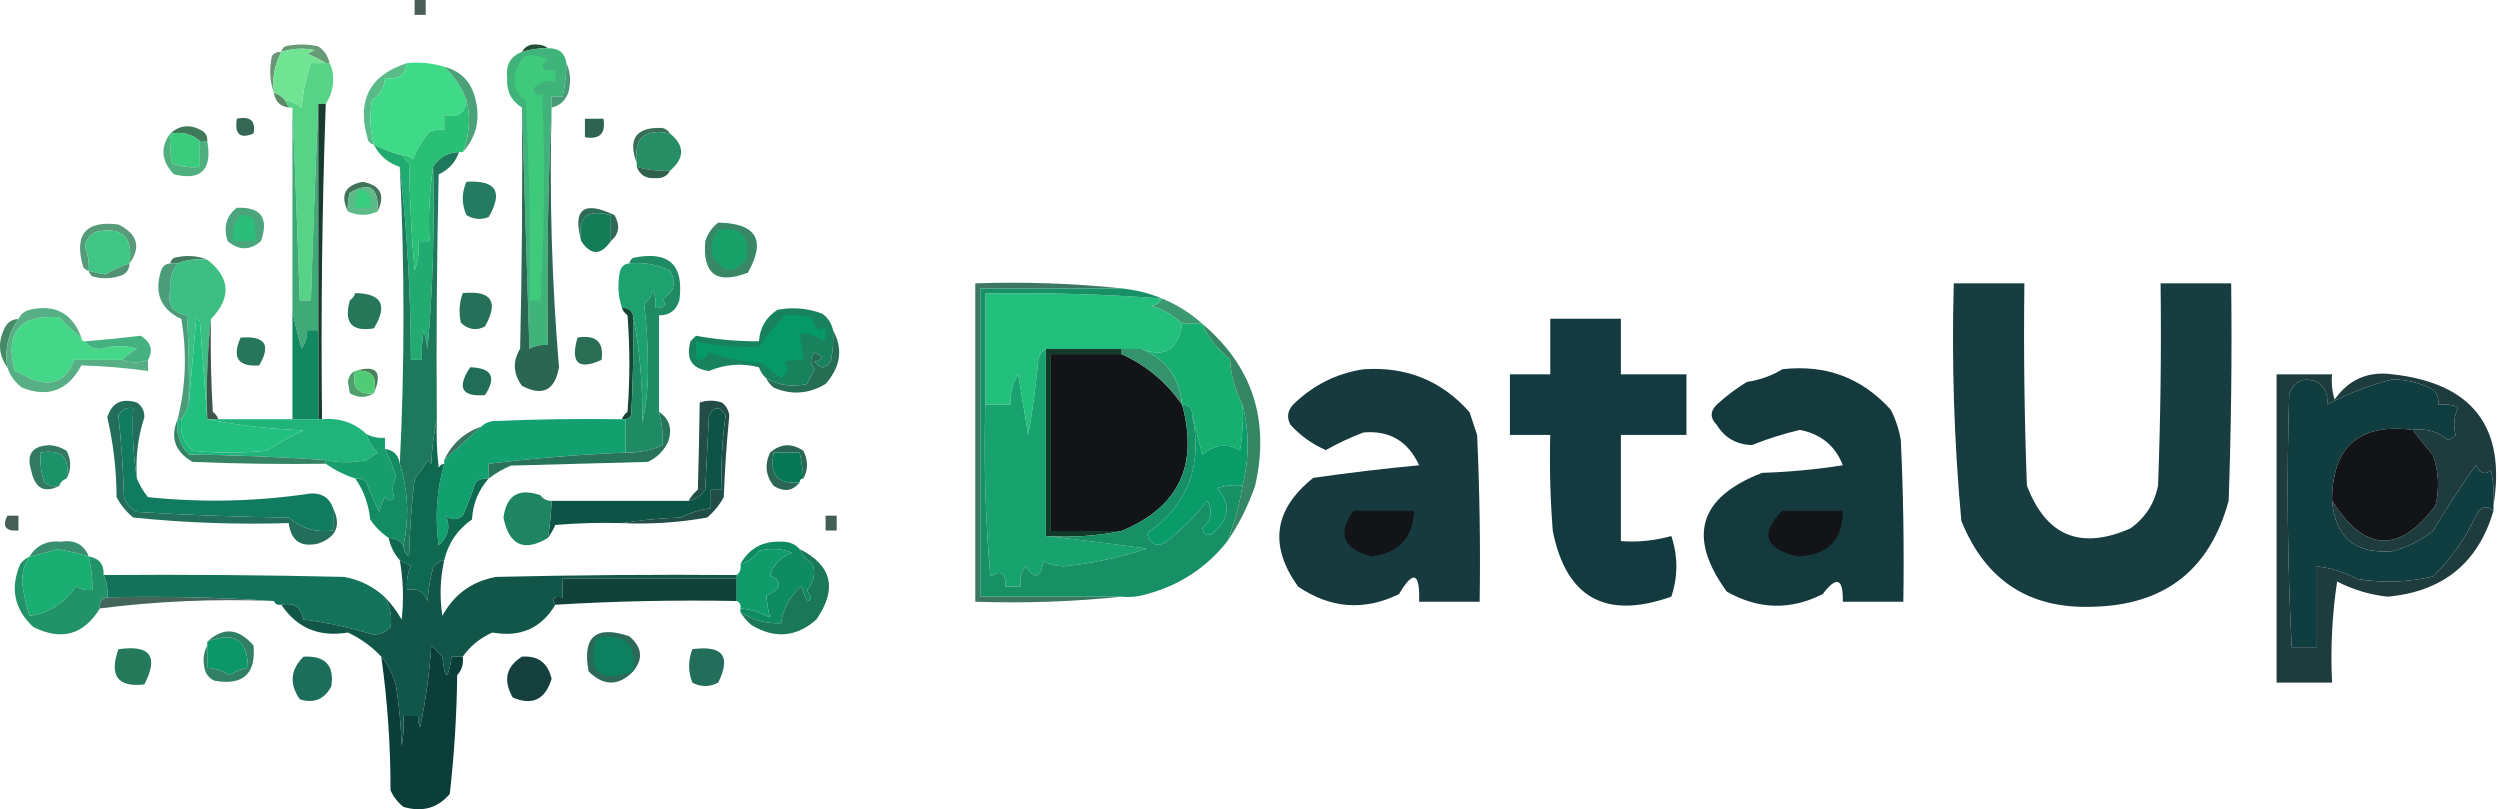 <svg width="173" height="56" viewBox="0 0 173 56" fill="none" xmlns="http://www.w3.org/2000/svg">
<path fill-rule="evenodd" clip-rule="evenodd" d="M28.691 0C28.947 0 29.203 0 29.459 0C29.459 0.342 29.459 0.685 29.459 1.027C29.203 1.027 28.947 1.027 28.691 1.027C28.691 0.685 28.691 0.342 28.691 0Z" fill="#495E57"/>
<path fill-rule="evenodd" clip-rule="evenodd" d="M37.914 3.337C37.299 3.324 36.701 3.41 36.121 3.594C36.329 3.211 36.67 3.04 37.146 3.081C37.46 3.086 37.716 3.171 37.914 3.337Z" fill="#234D36"/>
<path fill-rule="evenodd" clip-rule="evenodd" d="M22.798 4.364C22.712 4.364 22.627 4.364 22.541 4.364C22.152 4.131 21.726 3.917 21.26 3.723C21.431 3.637 21.602 3.551 21.773 3.466C20.99 3.303 20.221 3.346 19.467 3.594C19.495 3.436 19.581 3.307 19.723 3.209C20.492 3.038 21.26 3.038 22.029 3.209C22.45 3.499 22.706 3.884 22.798 4.364Z" fill="#659B76"/>
<path fill-rule="evenodd" clip-rule="evenodd" d="M22.541 4.364C22.627 4.364 22.712 4.364 22.798 4.364C22.966 4.652 23.051 4.995 23.054 5.391C23.069 6.061 22.898 6.66 22.541 7.188C22.371 7.188 22.2 7.188 22.029 7.188C21.828 11.683 21.657 16.218 21.517 20.795C21.261 20.795 21.004 20.795 20.748 20.795C20.595 16.306 20.424 11.856 20.236 7.445C20.15 7.445 20.065 7.445 19.979 7.445C19.894 7.274 19.808 7.103 19.723 6.932C20.151 6.996 20.535 7.167 20.876 7.445C20.956 6.378 21.17 5.351 21.517 4.364C21.858 4.364 22.2 4.364 22.541 4.364Z" fill="#56D386"/>
<path fill-rule="evenodd" clip-rule="evenodd" d="M19.467 3.594C19 4.453 18.829 5.395 18.955 6.418C18.662 5.612 18.619 4.756 18.826 3.851C18.998 3.658 19.212 3.572 19.467 3.594Z" fill="#6A9677"/>
<path fill-rule="evenodd" clip-rule="evenodd" d="M28.178 4.364C28.042 5.206 27.53 5.549 26.641 5.391C26.623 6.055 26.325 6.568 25.744 6.932C25.566 7.972 25.609 8.999 25.872 10.012C25.714 9.984 25.586 9.898 25.488 9.756C24.638 7.008 25.535 5.211 28.178 4.364Z" fill="#59BB87"/>
<path fill-rule="evenodd" clip-rule="evenodd" d="M37.914 3.337C38.657 3.314 39.085 3.656 39.196 4.364C39.194 5.146 39.108 5.916 38.939 6.675C38.683 6.675 38.427 6.675 38.171 6.675C38.171 6.932 38.171 7.188 38.171 7.445C37.915 12.877 37.83 18.354 37.914 23.876C37.463 23.839 37.036 23.925 36.633 24.132C36.462 18.528 36.292 12.966 36.121 7.445C35.377 6.982 35.036 6.297 35.096 5.391C34.989 4.49 35.33 3.891 36.121 3.594C36.701 3.41 37.299 3.324 37.914 3.337Z" fill="#3FB379"/>
<path fill-rule="evenodd" clip-rule="evenodd" d="M28.178 4.364C29.086 4.284 29.94 4.37 30.741 4.621C31.436 5.278 31.948 6.048 32.278 6.932C32.211 7.848 31.699 8.19 30.741 7.959C30.741 8.301 30.741 8.643 30.741 8.985C30.389 8.945 30.047 8.988 29.716 9.114C29.236 9.703 28.852 10.344 28.563 11.039C28.391 10.846 28.177 10.761 27.922 10.783C27.21 10.604 26.526 10.347 25.872 10.012C25.609 8.999 25.566 7.972 25.744 6.932C26.325 6.568 26.623 6.055 26.641 5.391C27.53 5.549 28.042 5.206 28.178 4.364Z" fill="#3FDA87"/>
<path fill-rule="evenodd" clip-rule="evenodd" d="M39.196 4.364C39.486 4.998 39.529 5.682 39.324 6.418C39.121 6.969 38.736 7.311 38.171 7.445C38.171 7.188 38.171 6.932 38.171 6.675C38.427 6.675 38.683 6.675 38.939 6.675C39.108 5.916 39.194 5.146 39.196 4.364Z" fill="#469A75"/>
<path fill-rule="evenodd" clip-rule="evenodd" d="M22.541 4.364C22.2 4.364 21.858 4.364 21.517 4.364C21.17 5.351 20.956 6.378 20.876 7.445C20.535 7.167 20.151 6.996 19.723 6.932C19.521 6.7 19.265 6.529 18.954 6.418C18.829 5.395 19 4.453 19.467 3.594C20.221 3.346 20.99 3.303 21.773 3.466C21.602 3.551 21.431 3.637 21.261 3.723C21.726 3.917 22.152 4.131 22.541 4.364Z" fill="#71E493"/>
<path fill-rule="evenodd" clip-rule="evenodd" d="M18.955 6.418C19.265 6.529 19.521 6.7 19.723 6.932C19.808 7.103 19.894 7.274 19.979 7.445C19.382 7.36 19.04 7.017 18.955 6.418Z" fill="#5A8A67"/>
<path fill-rule="evenodd" clip-rule="evenodd" d="M30.74 4.621C31.924 4.927 32.65 5.697 32.918 6.932C33.24 8.318 32.941 9.516 32.022 10.526C32.495 9.315 32.581 8.116 32.278 6.932C31.948 6.048 31.436 5.278 30.74 4.621Z" fill="#4BA279"/>
<path fill-rule="evenodd" clip-rule="evenodd" d="M14.343 9.756C14.172 9.756 14.001 9.756 13.83 9.756C13.283 9.276 12.6 9.105 11.78 9.242C12.478 8.616 13.247 8.573 14.086 9.114C14.279 9.286 14.365 9.5 14.343 9.756Z" fill="#3E7A5A"/>
<path fill-rule="evenodd" clip-rule="evenodd" d="M16.392 8.215C17.325 8.019 17.709 8.362 17.545 9.242C16.605 9.63 16.221 9.287 16.392 8.215Z" fill="#346855"/>
<path fill-rule="evenodd" clip-rule="evenodd" d="M40.477 8.215C40.904 8.215 41.331 8.215 41.758 8.215C41.929 9.242 41.502 9.67 40.477 9.499C40.477 9.071 40.477 8.643 40.477 8.215Z" fill="#306452"/>
<path fill-rule="evenodd" clip-rule="evenodd" d="M46.37 9.242C44.62 8.857 43.851 9.542 44.064 11.296C43.426 9.581 44.024 8.768 45.857 8.857C46.092 8.928 46.263 9.057 46.37 9.242Z" fill="#396E58"/>
<path fill-rule="evenodd" clip-rule="evenodd" d="M11.78 9.242C12.6 9.105 13.283 9.276 13.83 9.756C13.83 10.355 13.83 10.954 13.83 11.553C13.159 11.622 12.519 11.536 11.909 11.296C11.781 10.617 11.739 9.932 11.78 9.242Z" fill="#3BCB7C"/>
<path fill-rule="evenodd" clip-rule="evenodd" d="M11.78 9.242C11.739 9.932 11.781 10.617 11.909 11.296C12.519 11.536 13.159 11.622 13.83 11.553C13.83 10.954 13.83 10.355 13.83 9.756C14.001 9.756 14.172 9.756 14.343 9.756C14.697 11.749 13.928 12.52 12.037 12.066C11.161 11.139 11.076 10.197 11.78 9.242Z" fill="#50AF7E"/>
<path fill-rule="evenodd" clip-rule="evenodd" d="M46.37 9.242C47.39 10.079 47.39 10.935 46.37 11.809C45.583 11.843 44.814 11.758 44.064 11.553C44.064 11.467 44.064 11.382 44.064 11.296C43.851 9.542 44.62 8.857 46.37 9.242Z" fill="#268D64"/>
<path fill-rule="evenodd" clip-rule="evenodd" d="M44.064 11.553C44.814 11.758 45.583 11.843 46.37 11.809C46.161 12.193 45.82 12.364 45.345 12.323C44.719 12.378 44.292 12.121 44.064 11.553Z" fill="#2E604B"/>
<path fill-rule="evenodd" clip-rule="evenodd" d="M26.128 14.633C26.221 12.964 25.581 12.536 24.207 13.35C24.08 13.769 24.038 14.197 24.079 14.633C23.527 13.503 23.869 12.819 25.104 12.58C26.339 12.819 26.68 13.503 26.128 14.633Z" fill="#437459"/>
<path fill-rule="evenodd" clip-rule="evenodd" d="M26.129 14.633C25.436 14.945 24.752 14.945 24.079 14.633C24.038 14.197 24.08 13.769 24.207 13.35C25.581 12.536 26.221 12.964 26.129 14.633Z" fill="#5DBB89"/>
<path fill-rule="evenodd" clip-rule="evenodd" d="M24.848 13.093C25.51 13.234 25.766 13.662 25.616 14.377C25.275 14.377 24.933 14.377 24.591 14.377C24.557 13.917 24.642 13.489 24.848 13.093Z" fill="#37CE80"/>
<path fill-rule="evenodd" clip-rule="evenodd" d="M32.278 6.932C32.581 8.116 32.495 9.315 32.022 10.526C31.936 10.526 31.851 10.526 31.765 10.526C30.977 10.548 30.379 10.89 29.972 11.553C29.718 13.216 29.633 14.928 29.716 16.687C29.459 16.687 29.203 16.687 28.947 16.687C29.027 17.393 28.942 18.077 28.691 18.741C28.477 16.264 28.349 13.782 28.306 11.296C28.123 11.156 27.995 10.985 27.922 10.783C28.177 10.761 28.391 10.846 28.563 11.039C28.852 10.344 29.236 9.703 29.716 9.114C30.047 8.988 30.389 8.945 30.74 8.985C30.74 8.643 30.74 8.301 30.74 7.959C31.699 8.19 32.211 7.848 32.278 6.932Z" fill="#29BF75"/>
<path fill-rule="evenodd" clip-rule="evenodd" d="M32.278 12.58C34.324 12.451 34.836 13.264 33.815 15.019C33.282 15.226 32.77 15.183 32.278 14.89C31.938 14.112 31.938 13.342 32.278 12.58Z" fill="#257B61"/>
<path fill-rule="evenodd" clip-rule="evenodd" d="M42.27 16.687C42.27 16.088 42.27 15.489 42.27 14.89C40.623 14.444 39.94 15.043 40.22 16.687C39.616 14.46 40.385 13.861 42.526 14.89C42.931 15.596 42.845 16.195 42.27 16.687Z" fill="#2F6A56"/>
<path fill-rule="evenodd" clip-rule="evenodd" d="M8.962 18.228C9.219 16.388 8.45 15.661 6.656 16.046C6.215 16.244 5.958 16.587 5.888 17.072C6.089 17.611 6.174 18.168 6.144 18.741C5.986 18.713 5.858 18.627 5.759 18.484C5.103 16.234 5.915 15.25 8.193 15.532C9.522 16.198 9.778 17.096 8.962 18.228Z" fill="#579B7A"/>
<path fill-rule="evenodd" clip-rule="evenodd" d="M42.27 16.687C41.569 17.686 40.886 17.686 40.22 16.687C39.94 15.043 40.623 14.444 42.27 14.89C42.27 15.489 42.27 16.088 42.27 16.687Z" fill="#147C56"/>
<path fill-rule="evenodd" clip-rule="evenodd" d="M16.392 14.377C18.066 14.311 18.621 15.081 18.058 16.687C17.308 17.344 16.54 17.344 15.752 16.687C15.439 15.716 15.653 14.946 16.392 14.377Z" fill="#4AA57D"/>
<path fill-rule="evenodd" clip-rule="evenodd" d="M16.649 14.89C16.987 14.847 17.286 14.932 17.545 15.147C17.672 15.653 17.715 16.167 17.673 16.687C17.161 16.687 16.649 16.687 16.136 16.687C16.05 15.997 16.221 15.398 16.649 14.89Z" fill="#2ABE7A"/>
<path fill-rule="evenodd" clip-rule="evenodd" d="M49.7 15.404C52.349 15.453 53.033 16.608 51.75 18.869C49.593 19.702 48.611 18.974 48.804 16.687C48.982 16.152 49.281 15.724 49.7 15.404Z" fill="#388767"/>
<path fill-rule="evenodd" clip-rule="evenodd" d="M49.7 15.917C51.327 15.667 51.968 16.352 51.622 17.971C50.78 18.983 50.012 18.898 49.316 17.714C49.16 17.056 49.288 16.456 49.7 15.917Z" fill="#17A168"/>
<path fill-rule="evenodd" clip-rule="evenodd" d="M14.343 17.971C13.604 17.892 12.92 17.978 12.293 18.228C12.122 18.228 11.951 18.228 11.78 18.228C11.809 18.069 11.894 17.941 12.037 17.843C12.856 17.636 13.624 17.679 14.343 17.971Z" fill="#437B60"/>
<path fill-rule="evenodd" clip-rule="evenodd" d="M36.377 3.851C36.916 3.774 37.429 3.86 37.914 4.108C37.293 4.676 37.464 4.933 38.427 4.878C38.427 5.135 38.427 5.391 38.427 5.648C37.792 5.533 37.28 5.704 36.89 6.161C37.027 6.616 37.24 6.702 37.53 6.418C37.723 11.215 37.68 16.007 37.402 20.795C37.146 20.795 36.89 20.795 36.633 20.795C36.719 16.171 36.633 11.55 36.377 6.932C35.85 6.642 35.594 6.171 35.609 5.52C35.625 4.822 35.881 4.266 36.377 3.851Z" fill="#3EC97B"/>
<path fill-rule="evenodd" clip-rule="evenodd" d="M8.962 18.228C8.383 18.421 7.828 18.677 7.297 18.998C6.904 18.928 6.52 18.842 6.144 18.741C6.175 18.168 6.089 17.611 5.888 17.072C5.959 16.587 6.215 16.244 6.656 16.046C8.45 15.661 9.219 16.388 8.962 18.228Z" fill="#3FC684"/>
<path fill-rule="evenodd" clip-rule="evenodd" d="M25.872 10.012C26.526 10.347 27.21 10.604 27.922 10.783C27.995 10.985 28.123 11.156 28.306 11.296C28.349 13.782 28.477 16.264 28.691 18.741C28.942 18.077 29.027 17.392 28.947 16.687C29.203 16.687 29.459 16.687 29.716 16.687C29.633 14.928 29.718 13.216 29.972 11.553C30.08 15.758 29.952 19.952 29.587 24.132C29.502 23.704 29.417 23.277 29.331 22.849C29.204 23.528 29.161 24.213 29.203 24.903C28.947 24.903 28.691 24.903 28.434 24.903C28.425 20.359 28.169 15.909 27.666 11.553C26.85 11.279 26.252 10.766 25.872 10.012Z" fill="#22AB70"/>
<path fill-rule="evenodd" clip-rule="evenodd" d="M8.962 18.228C8.943 18.718 8.687 19.018 8.193 19.126C7.596 19.297 6.998 19.297 6.4 19.126C6.258 19.028 6.172 18.9 6.144 18.741C6.52 18.842 6.904 18.928 7.297 18.998C7.828 18.677 8.383 18.421 8.962 18.228Z" fill="#529274"/>
<path fill-rule="evenodd" clip-rule="evenodd" d="M14.343 17.971C15.944 19.218 16.029 20.587 14.599 22.079C14.345 24.343 14.259 26.653 14.343 29.01C14.169 26.768 13.998 24.5 13.83 22.207C13.745 22.164 13.659 22.122 13.574 22.079C13.403 24.087 13.232 26.055 13.062 27.983C13.104 25.928 13.062 23.874 12.934 21.822C11.935 21.647 11.551 21.048 11.78 20.025C11.734 19.341 11.905 18.742 12.293 18.228C12.92 17.978 13.604 17.892 14.343 17.971Z" fill="#3DBE83"/>
<path fill-rule="evenodd" clip-rule="evenodd" d="M43.551 18.228C44.549 18.128 45.488 18.299 46.37 18.741C46.827 19.583 46.656 20.225 45.857 20.667C46.141 21.132 45.971 21.346 45.345 21.308C45.386 20.872 45.343 20.444 45.217 20.025C45.104 20.429 44.891 20.772 44.576 21.052C44.741 22.408 44.827 23.778 44.832 25.159C44.87 26.572 44.741 27.941 44.448 29.267C44.485 26.686 44.272 24.205 43.807 21.822C43.686 21.461 43.43 21.29 43.039 21.308C42.762 20.476 42.719 19.62 42.911 18.741C43.018 18.419 43.231 18.247 43.551 18.228Z" fill="#1DA16E"/>
<path fill-rule="evenodd" clip-rule="evenodd" d="M22.029 7.188C22.029 12.408 22.029 17.629 22.029 22.849C21.773 22.849 21.517 22.849 21.261 22.849C21.263 23.313 21.135 23.741 20.876 24.132C20.621 23.257 20.407 22.402 20.236 21.565C20.236 16.859 20.236 12.152 20.236 7.445C20.424 11.856 20.595 16.306 20.748 20.795C21.004 20.795 21.261 20.795 21.517 20.795C21.657 16.218 21.828 11.683 22.029 7.188Z" fill="#3FAA77"/>
<path fill-rule="evenodd" clip-rule="evenodd" d="M24.591 20.282C26.421 20.312 26.848 21.125 25.872 22.721C24.334 22.975 23.779 22.334 24.207 20.795C24.391 20.655 24.519 20.484 24.591 20.282Z" fill="#267759"/>
<path fill-rule="evenodd" clip-rule="evenodd" d="M32.022 20.282C34.017 20.09 34.53 20.861 33.559 22.592C32.959 22.903 32.404 22.817 31.893 22.335C31.739 21.637 31.782 20.952 32.022 20.282Z" fill="#266F58"/>
<path fill-rule="evenodd" clip-rule="evenodd" d="M1.276 22.079C0.568 23.047 0.312 24.16 0.507 25.416C-0.123 24.541 -0.166 23.6 0.379 22.592C0.588 22.252 0.887 22.081 1.276 22.079Z" fill="#468A65"/>
<path fill-rule="evenodd" clip-rule="evenodd" d="M5.631 23.362C5.631 23.534 5.717 23.619 5.888 23.619C6.142 24.011 6.526 24.182 7.041 24.132C7.864 23.886 8.675 23.886 9.475 24.132C9.088 24.361 8.747 24.617 8.45 24.903C7.34 24.903 6.229 24.903 5.119 24.903C4.592 26.39 3.568 26.818 2.044 26.186C1.728 25.966 1.386 25.795 1.019 25.673C0.318 22.996 1.343 21.755 4.094 21.95C4.574 22.485 5.087 22.955 5.631 23.362Z" fill="#44D788"/>
<path fill-rule="evenodd" clip-rule="evenodd" d="M10.243 24.903C9.601 25.138 9.004 25.138 8.45 24.903C8.747 24.617 9.088 24.361 9.475 24.133C8.675 23.886 7.863 23.886 7.041 24.133C6.526 24.182 6.142 24.011 5.888 23.619C7.184 23.514 8.465 23.386 9.731 23.234C10.449 23.678 10.62 24.235 10.243 24.903Z" fill="#46B180"/>
<path fill-rule="evenodd" clip-rule="evenodd" d="M39.964 23.362C41.246 23.149 41.801 23.663 41.63 24.903C40.011 25.636 39.456 25.122 39.964 23.362Z" fill="#296D54"/>
<path fill-rule="evenodd" clip-rule="evenodd" d="M57.643 22.849C57.685 23.539 57.642 24.223 57.515 24.903C57.202 25.541 56.817 25.584 56.362 25.031C57.01 24.859 57.01 24.645 56.362 24.389C56.042 24.776 56.042 25.161 56.362 25.544C56.191 25.887 56.02 26.229 55.85 26.571C54.842 26.798 53.903 26.67 53.031 26.186C52.803 25.991 52.632 25.734 52.519 25.416C51.346 25.111 50.193 25.197 49.06 25.673C47.87 25.519 47.443 24.834 47.779 23.619C47.907 23.491 48.035 23.362 48.163 23.234C49.568 23.494 51.019 23.622 52.519 23.619C52.584 22.675 53.011 21.948 53.8 21.437C54.849 21.24 55.874 21.325 56.874 21.694C57.295 21.983 57.551 22.369 57.643 22.849Z" fill="#18825D"/>
<path fill-rule="evenodd" clip-rule="evenodd" d="M54.312 21.822C54.916 21.78 55.514 21.823 56.106 21.95C56.252 22.26 56.423 22.559 56.618 22.849C56.768 22.795 56.897 22.709 57.003 22.592C57.173 22.934 57.173 23.277 57.003 23.619C56.517 23.23 55.961 23.059 55.337 23.105C55.464 23.698 55.549 24.297 55.593 24.903C55.158 24.862 54.731 24.904 54.312 25.031C54.595 25.462 54.51 25.847 54.056 26.186C53.629 25.844 53.202 25.502 52.775 25.159C51.491 25.036 50.252 24.78 49.06 24.389C48.878 24.767 48.579 24.939 48.163 24.903C48.163 24.475 48.163 24.047 48.163 23.619C49.599 23.942 51.051 24.071 52.519 24.004C53.082 23.228 53.68 22.501 54.312 21.822Z" fill="#069867"/>
<path fill-rule="evenodd" clip-rule="evenodd" d="M16.649 23.362C18.351 23.228 18.778 23.87 17.93 25.288C16.465 25.391 16.038 24.749 16.649 23.362Z" fill="#27765C"/>
<path fill-rule="evenodd" clip-rule="evenodd" d="M14.599 22.079C14.556 24.22 14.599 26.359 14.727 28.497C14.911 28.637 15.039 28.808 15.111 29.01C14.855 29.01 14.599 29.01 14.343 29.01C14.259 26.653 14.344 24.343 14.599 22.079Z" fill="#3E534B"/>
<path fill-rule="evenodd" clip-rule="evenodd" d="M24.591 25.673C26.065 25.222 26.492 25.735 25.872 27.213C26.148 26.074 25.721 25.56 24.591 25.673Z" fill="#4A805B"/>
<path fill-rule="evenodd" clip-rule="evenodd" d="M57.643 22.849C58.353 24.132 58.182 25.372 57.131 26.571C55.967 27.264 54.771 27.35 53.544 26.828C53.318 26.646 53.147 26.432 53.031 26.186C53.903 26.67 54.842 26.798 55.85 26.571C56.02 26.229 56.191 25.887 56.362 25.544C56.042 25.161 56.042 24.776 56.362 24.389C57.01 24.645 57.01 24.859 56.362 25.031C56.817 25.584 57.202 25.541 57.515 24.903C57.642 24.223 57.685 23.539 57.643 22.849Z" fill="#256E54"/>
<path fill-rule="evenodd" clip-rule="evenodd" d="M32.534 25.416C34.036 25.458 34.377 26.099 33.559 27.341C31.945 27.469 31.603 26.827 32.534 25.416Z" fill="#216D58"/>
<path fill-rule="evenodd" clip-rule="evenodd" d="M43.039 21.308C43.43 21.29 43.686 21.461 43.807 21.822C43.85 24.134 43.807 26.445 43.679 28.753C43.581 28.896 43.453 28.982 43.295 29.01C43.21 29.01 43.124 29.01 43.039 29.01C43.111 28.808 43.239 28.637 43.423 28.497C43.594 26.272 43.594 24.047 43.423 21.822C43.239 21.682 43.111 21.511 43.039 21.308Z" fill="#174434"/>
<path fill-rule="evenodd" clip-rule="evenodd" d="M36.121 7.445C36.292 12.966 36.462 18.528 36.633 24.132C37.036 23.925 37.463 23.839 37.914 23.876C37.83 18.354 37.915 12.877 38.171 7.445C38.011 13.461 38.181 19.452 38.683 25.416C38.399 27.022 37.545 27.449 36.121 26.7C35.508 25.867 35.465 25.011 35.993 24.132C36.121 18.571 36.164 13.008 36.121 7.445Z" fill="#2A6652"/>
<path fill-rule="evenodd" clip-rule="evenodd" d="M11.78 18.228C11.951 18.228 12.122 18.228 12.293 18.228C11.905 18.742 11.734 19.341 11.78 20.025C11.551 21.048 11.935 21.647 12.934 21.822C13.062 23.874 13.104 25.928 13.062 27.983C12.936 28.367 12.766 28.71 12.549 29.01C12.464 29.01 12.378 29.01 12.293 29.01C12.859 26.736 12.945 24.425 12.549 22.079C11.125 21.401 10.655 20.289 11.14 18.741C11.247 18.419 11.46 18.247 11.78 18.228Z" fill="#4B9D7A"/>
<path fill-rule="evenodd" clip-rule="evenodd" d="M22.029 7.188C22.2 7.188 22.371 7.188 22.542 7.188C22.288 14.443 22.202 21.717 22.285 29.01C22.2 29.01 22.114 29.01 22.029 29.01C22.029 26.956 22.029 24.903 22.029 22.849C22.029 17.629 22.029 12.408 22.029 7.188Z" fill="#183C2E"/>
<path fill-rule="evenodd" clip-rule="evenodd" d="M24.591 25.673C24.316 26.812 24.743 27.326 25.872 27.213C25.345 27.55 24.79 27.55 24.207 27.213C24.164 26.956 24.122 26.7 24.079 26.443C24.115 26.05 24.286 25.794 24.591 25.673Z" fill="#519F6C"/>
<path fill-rule="evenodd" clip-rule="evenodd" d="M24.591 25.673C25.721 25.56 26.148 26.074 25.872 27.213C24.743 27.326 24.316 26.812 24.591 25.673Z" fill="#51CC76"/>
<path fill-rule="evenodd" clip-rule="evenodd" d="M5.631 23.362C5.087 22.955 4.574 22.485 4.094 21.95C1.343 21.755 0.318 22.996 1.019 25.673C1.386 25.795 1.728 25.966 2.044 26.186C3.568 26.818 4.592 26.39 5.119 24.903C6.229 24.903 7.34 24.903 8.45 24.903C9.004 25.138 9.601 25.138 10.243 24.903C10.243 25.159 10.243 25.416 10.243 25.673C8.707 25.457 7.17 25.328 5.631 25.288C4.706 27.023 3.34 27.536 1.532 26.828C1.029 26.456 0.687 25.985 0.507 25.416C0.312 24.16 0.568 23.047 1.276 22.079C1.419 21.747 1.675 21.534 2.044 21.437C3.811 21.028 5.007 21.67 5.631 23.362Z" fill="#56AF85"/>
<path fill-rule="evenodd" clip-rule="evenodd" d="M20.236 21.565C20.407 22.402 20.621 23.257 20.876 24.132C21.135 23.741 21.263 23.313 21.261 22.849C21.517 22.849 21.773 22.849 22.029 22.849C22.029 24.903 22.029 26.956 22.029 29.01C21.431 29.01 20.833 29.01 20.236 29.01C20.236 26.529 20.236 24.047 20.236 21.565Z" fill="#11885F"/>
<path fill-rule="evenodd" clip-rule="evenodd" d="M45.601 28.497C45.806 29.249 45.891 30.019 45.857 30.807C45.048 31.161 44.194 31.332 43.295 31.321C43.295 30.551 43.295 29.78 43.295 29.01C43.453 28.982 43.581 28.896 43.679 28.753C43.807 26.445 43.85 24.134 43.807 21.822C44.272 24.205 44.485 26.686 44.448 29.267C44.741 27.941 44.87 26.572 44.832 25.159C44.826 23.778 44.741 22.408 44.576 21.052C44.891 20.772 45.104 20.429 45.217 20.025C45.343 20.444 45.386 20.872 45.345 21.308C45.97 21.346 46.141 21.132 45.857 20.667C46.656 20.225 46.827 19.583 46.37 18.741C45.488 18.299 44.549 18.128 43.551 18.228C43.58 18.069 43.665 17.941 43.807 17.843C46.283 17.329 47.351 18.313 47.01 20.795C46.786 21.492 46.316 21.834 45.601 21.822C45.601 24.047 45.601 26.272 45.601 28.497Z" fill="#1E8B64"/>
<path fill-rule="evenodd" clip-rule="evenodd" d="M43.039 29.01C43.124 29.01 43.21 29.01 43.295 29.01C43.295 29.78 43.295 30.551 43.295 31.321C40.151 31.447 36.991 31.704 33.815 32.091C33.815 32.433 33.815 32.776 33.815 33.118C33.476 33.074 33.177 33.16 32.918 33.375C32.658 34.16 32.359 34.93 32.022 35.685C31.636 36.005 31.251 36.005 30.869 35.685C31.183 36.478 31.012 37.163 30.356 37.739C30.087 35.797 30.215 33.914 30.741 32.091C30.741 32.005 30.741 31.92 30.741 31.834C31.583 31.077 32.437 30.307 33.303 29.524C33.498 29.326 33.754 29.198 34.071 29.139C37.059 29.01 40.048 28.967 43.039 29.01Z" fill="#12A06E"/>
<path fill-rule="evenodd" clip-rule="evenodd" d="M14.343 29.01C16.468 29.434 18.688 29.69 21.004 29.78C20.118 30.2 19.264 30.67 18.442 31.192C16.734 31.364 15.026 31.364 13.318 31.192C12.695 30.601 12.439 29.873 12.549 29.01C12.766 28.71 12.936 28.367 13.062 27.983C13.232 26.055 13.403 24.087 13.574 22.079C13.659 22.122 13.745 22.164 13.83 22.207C13.998 24.5 14.169 26.768 14.343 29.01Z" fill="#22C07F"/>
<path fill-rule="evenodd" clip-rule="evenodd" d="M12.293 29.01C12.378 29.01 12.464 29.01 12.549 29.01C12.439 29.873 12.695 30.601 13.318 31.192C15.026 31.364 16.734 31.364 18.442 31.192C19.264 30.67 20.118 30.2 21.004 29.78C18.688 29.69 16.468 29.434 14.343 29.01C14.599 29.01 14.855 29.01 15.111 29.01C16.82 29.01 18.527 29.01 20.236 29.01C20.833 29.01 21.431 29.01 22.029 29.01C22.114 29.01 22.2 29.01 22.285 29.01C23.491 28.9 24.516 29.242 25.36 30.037C25.5 30.523 25.757 30.951 26.129 31.321C25.872 31.492 25.616 31.663 25.36 31.834C24.432 32.038 23.493 32.038 22.542 31.834C19.426 31.621 16.266 31.493 13.062 31.449C12.414 30.771 12.157 29.958 12.293 29.01Z" fill="#20B47B"/>
<path fill-rule="evenodd" clip-rule="evenodd" d="M33.303 29.524C32.437 30.307 31.583 31.077 30.74 31.834C31.274 30.7 32.128 29.93 33.303 29.524Z" fill="#39755F"/>
<path fill-rule="evenodd" clip-rule="evenodd" d="M4.606 33.118C4.862 31.663 4.264 31.064 2.813 31.321C2.755 32.027 2.84 32.711 3.069 33.375C3.374 33.613 3.715 33.699 4.094 33.631C3.067 34.144 2.427 33.801 2.172 32.605C1.796 31.441 2.223 30.841 3.453 30.807C3.87 30.84 4.255 30.968 4.606 31.192C4.943 31.861 4.943 32.503 4.606 33.118Z" fill="#337A62"/>
<path fill-rule="evenodd" clip-rule="evenodd" d="M43.039 36.199C44.358 35.986 45.725 35.858 47.138 35.813C47.784 35.469 48.468 35.255 49.188 35.172C49.188 34.744 49.188 34.316 49.188 33.888C49.444 33.888 49.7 33.888 49.957 33.888C49.881 32.161 49.966 30.45 50.213 28.753C49.824 28.095 49.439 28.095 49.06 28.753C48.974 30.465 48.889 32.176 48.804 33.888C48.514 34.309 48.13 34.566 47.651 34.658C47.81 34.369 48.023 34.112 48.291 33.888C48.351 31.854 48.393 29.842 48.419 27.855C48.932 27.684 49.444 27.684 49.957 27.855C50.245 28.07 50.416 28.37 50.469 28.753C50.283 30.631 50.155 32.514 50.085 34.401C49.792 34.943 49.408 35.414 48.932 35.813C46.986 36.162 45.021 36.29 43.039 36.199Z" fill="#234E47"/>
<path fill-rule="evenodd" clip-rule="evenodd" d="M55.593 33.118C55.549 32.512 55.464 31.913 55.337 31.321C54.739 31.321 54.141 31.321 53.544 31.321C53.228 32.857 53.827 33.542 55.337 33.375C54.871 33.98 54.273 34.066 53.544 33.631C52.985 32.922 52.899 32.152 53.287 31.321C54.014 30.689 54.782 30.646 55.593 31.192C55.93 31.861 55.93 32.503 55.593 33.118Z" fill="#2B6553"/>
<path fill-rule="evenodd" clip-rule="evenodd" d="M12.293 29.01C12.157 29.958 12.414 30.771 13.062 31.449C16.266 31.493 19.426 31.621 22.541 31.834C22.541 31.92 22.541 32.005 22.541 32.091C19.466 32.134 16.391 32.091 13.318 31.963C12.104 31.257 11.763 30.273 12.293 29.01Z" fill="#358364"/>
<path fill-rule="evenodd" clip-rule="evenodd" d="M25.36 30.037C25.755 30.243 26.182 30.328 26.641 30.294C26.641 30.551 26.641 30.807 26.641 31.064C26.945 31.675 27.202 32.316 27.41 32.99C27.151 33.476 27.109 33.947 27.282 34.402C27.092 34.694 26.878 34.694 26.641 34.402C26.441 34.717 26.313 35.059 26.257 35.428C25.906 34.774 25.607 34.089 25.36 33.375C25.149 33.147 24.892 33.062 24.591 33.118C23.839 32.868 23.156 32.526 22.542 32.091C22.542 32.005 22.542 31.92 22.542 31.834C23.493 32.038 24.432 32.038 25.36 31.834C25.616 31.663 25.872 31.492 26.129 31.321C25.757 30.951 25.5 30.523 25.36 30.037Z" fill="#189E6D"/>
<path fill-rule="evenodd" clip-rule="evenodd" d="M45.601 28.497C46.327 28.986 46.54 29.671 46.242 30.551C45.943 31.192 45.473 31.663 44.832 31.963C41.672 32.048 38.512 32.134 35.352 32.219C34.791 32.457 34.278 32.757 33.815 33.118C33.815 32.776 33.815 32.433 33.815 32.091C36.991 31.704 40.151 31.447 43.295 31.321C44.194 31.332 45.048 31.161 45.857 30.807C45.891 30.019 45.806 29.249 45.601 28.497Z" fill="#27735B"/>
<path fill-rule="evenodd" clip-rule="evenodd" d="M4.606 33.118C4.35 33.203 4.179 33.375 4.094 33.631C3.715 33.699 3.374 33.613 3.069 33.375C2.84 32.711 2.755 32.027 2.813 31.321C4.264 31.064 4.862 31.663 4.606 33.118Z" fill="#1B9268"/>
<path fill-rule="evenodd" clip-rule="evenodd" d="M55.593 33.118C55.422 33.118 55.337 33.203 55.337 33.375C53.826 33.542 53.228 32.857 53.544 31.321C54.141 31.321 54.739 31.321 55.337 31.321C55.463 31.913 55.549 32.512 55.593 33.118Z" fill="#087756"/>
<path fill-rule="evenodd" clip-rule="evenodd" d="M31.765 10.526C31.525 11.229 31.055 11.743 30.356 12.066C30.228 17.713 30.185 23.361 30.228 29.01C30.017 29.989 29.889 31.016 29.844 32.091C29.758 32.005 29.673 31.92 29.587 31.834C29.338 32.298 29.039 32.726 28.691 33.118C28.478 34.909 28.35 36.706 28.306 38.509C28.04 38.318 27.912 38.062 27.922 37.739C28.092 36.931 28.178 36.075 28.178 35.172C28.141 34.099 27.97 33.072 27.666 32.091C28.006 25.27 28.006 18.424 27.666 11.553C28.169 15.909 28.425 20.359 28.434 24.903C28.691 24.903 28.947 24.903 29.203 24.903C29.161 24.213 29.204 23.528 29.331 22.849C29.417 23.277 29.502 23.704 29.587 24.132C29.952 19.952 30.08 15.758 29.972 11.553C30.379 10.89 30.977 10.548 31.765 10.526Z" fill="#1E795C"/>
<path fill-rule="evenodd" clip-rule="evenodd" d="M9.475 33.118C9.663 33.581 9.92 34.009 10.243 34.402C14.017 34.794 17.774 34.709 21.517 34.145C22.295 34.121 22.808 34.463 23.054 35.172C23.054 35.685 23.054 36.199 23.054 36.712C21.87 36.864 20.845 36.564 19.979 35.814C16.475 35.771 12.973 35.642 9.475 35.428C9.04 35.207 8.741 34.864 8.578 34.402C8.527 32.506 8.398 30.624 8.194 28.753C8.404 28.34 8.745 28.169 9.218 28.24C9.136 29.915 9.221 31.54 9.475 33.118Z" fill="#107B5F"/>
<path fill-rule="evenodd" clip-rule="evenodd" d="M26.641 31.064C27.239 31.15 27.581 31.492 27.666 32.091C27.97 33.072 28.141 34.099 28.178 35.172C28.178 36.075 28.093 36.931 27.922 37.739C27.674 37.404 27.332 37.233 26.897 37.225C26.39 36.889 25.963 36.461 25.616 35.942C25.508 34.888 25.166 33.947 24.591 33.118C24.892 33.062 25.148 33.147 25.36 33.375C25.607 34.089 25.906 34.774 26.257 35.428C26.313 35.059 26.441 34.717 26.641 34.401C26.878 34.694 27.092 34.694 27.282 34.401C27.109 33.947 27.151 33.476 27.41 32.989C27.202 32.316 26.945 31.675 26.641 31.064Z" fill="#148C63"/>
<path fill-rule="evenodd" clip-rule="evenodd" d="M9.475 33.118C9.221 31.54 9.136 29.914 9.218 28.24C8.745 28.169 8.404 28.34 8.193 28.753C8.398 30.623 8.527 32.506 8.578 34.401C8.741 34.864 9.04 35.207 9.475 35.428C12.973 35.642 16.475 35.771 19.979 35.813C20.845 36.564 21.87 36.864 23.054 36.712C23.054 36.199 23.054 35.685 23.054 35.172C23.622 36.356 23.28 37.169 22.029 37.611C20.822 37.898 20.139 37.428 19.979 36.199C16.377 36.309 12.79 36.18 9.218 35.813C8.737 35.417 8.353 34.947 8.065 34.401C8.06 32.531 7.847 30.691 7.425 28.882C7.73 27.873 8.414 27.53 9.475 27.855C9.832 28.1 10.003 28.443 9.987 28.882C9.541 30.257 9.37 31.669 9.475 33.118Z" fill="#236E5B"/>
<path fill-rule="evenodd" clip-rule="evenodd" d="M43.039 36.199C41.499 36.156 39.962 36.199 38.427 36.327C38.277 36.661 38.106 36.961 37.914 37.226C38.056 36.377 38.141 35.521 38.171 34.658C41.331 34.658 44.491 34.658 47.651 34.658C48.13 34.566 48.514 34.309 48.804 33.888C48.889 32.176 48.974 30.465 49.06 28.753C49.439 28.095 49.824 28.095 50.213 28.753C49.966 30.45 49.881 32.161 49.957 33.888C49.7 33.888 49.444 33.888 49.188 33.888C49.188 34.316 49.188 34.744 49.188 35.172C48.468 35.255 47.784 35.469 47.138 35.814C45.725 35.858 44.359 35.986 43.039 36.199Z" fill="#0D5446"/>
<path fill-rule="evenodd" clip-rule="evenodd" d="M0.507 35.685C0.763 35.685 1.019 35.685 1.276 35.685C1.276 36.027 1.276 36.37 1.276 36.712C0.391 36.772 0.134 36.43 0.507 35.685Z" fill="#465F56"/>
<path fill-rule="evenodd" clip-rule="evenodd" d="M57.131 35.685C57.387 35.685 57.643 35.685 57.899 35.685C57.899 36.027 57.899 36.37 57.899 36.712C57.643 36.712 57.387 36.712 57.131 36.712C57.131 36.37 57.131 36.027 57.131 35.685Z" fill="#435E55"/>
<path fill-rule="evenodd" clip-rule="evenodd" d="M38.171 34.658C38.141 35.521 38.056 36.377 37.914 37.226C36.257 38.214 35.232 37.743 34.84 35.814C35.049 34.263 35.903 33.749 37.402 34.273C37.593 34.54 37.849 34.668 38.171 34.658Z" fill="#1E8461"/>
<path fill-rule="evenodd" clip-rule="evenodd" d="M6.144 38.509C5.43 38.302 4.704 38.131 3.966 37.996C3.328 38.21 2.687 38.381 2.044 38.509C2.524 37.734 3.251 37.392 4.222 37.482C5.172 37.336 5.812 37.678 6.144 38.509Z" fill="#398E6F"/>
<path fill-rule="evenodd" clip-rule="evenodd" d="M30.228 29.01C30.186 30.126 30.228 31.238 30.356 32.348C30.454 32.205 30.582 32.12 30.741 32.091C30.215 33.915 30.087 35.797 30.356 37.739C31.012 37.163 31.183 36.478 30.869 35.685C31.251 36.005 31.636 36.005 32.022 35.685C32.359 34.93 32.658 34.16 32.918 33.375C33.177 33.16 33.476 33.074 33.815 33.118C33.108 33.913 32.724 34.854 32.662 35.942C31.658 36.646 31.017 37.588 30.741 38.766C30.424 38.823 30.168 38.994 29.972 39.279C29.762 40.036 29.633 40.806 29.587 41.59C29.35 40.939 28.88 40.682 28.178 40.82C28.113 40.231 28.198 39.675 28.434 39.151C28.171 39.019 27.915 38.891 27.666 38.766C27.275 38.325 27.019 37.812 26.897 37.226C27.333 37.233 27.674 37.404 27.922 37.739C27.912 38.062 28.04 38.318 28.306 38.509C28.35 36.706 28.478 34.909 28.691 33.118C29.04 32.726 29.338 32.298 29.587 31.834C29.673 31.92 29.758 32.005 29.844 32.091C29.889 31.016 30.017 29.989 30.228 29.01Z" fill="#0F6951"/>
<path fill-rule="evenodd" clip-rule="evenodd" d="M55.337 37.996C55.518 38.415 55.817 38.758 56.234 39.023C56.45 39.698 56.322 40.297 55.85 40.82C55.935 40.991 56.02 41.162 56.106 41.333C56.017 41.64 55.889 41.64 55.721 41.333C55.636 41.077 55.551 40.82 55.465 40.563C54.657 41.241 54.188 42.097 54.056 43.13C53.025 43.165 52.085 42.908 51.238 42.36C51.238 42.275 51.238 42.189 51.238 42.103C52.007 42.171 52.69 42.385 53.287 42.745C53.154 42.225 53.069 41.712 53.031 41.205C54.094 40.743 54.179 40.272 53.287 39.793C53.545 39.021 54.058 38.507 54.825 38.252C54.07 37.956 53.301 37.913 52.519 38.124C52.188 38.587 51.761 38.886 51.238 39.023C51.847 37.946 52.786 37.432 54.056 37.482C54.583 37.466 55.01 37.637 55.337 37.996Z" fill="#0F8B61"/>
<path fill-rule="evenodd" clip-rule="evenodd" d="M6.144 38.509C6.313 39.268 6.398 40.038 6.4 40.82C5.979 40.875 5.594 40.789 5.247 40.563C4.474 41.74 3.407 42.425 2.044 42.617C1.8 41.868 1.629 41.097 1.532 40.306C1.517 39.636 1.688 39.037 2.044 38.509C2.687 38.381 3.328 38.21 3.966 37.996C4.704 38.131 5.43 38.302 6.144 38.509Z" fill="#1AAE73"/>
<path fill-rule="evenodd" clip-rule="evenodd" d="M50.981 40.05C50.981 40.563 50.981 41.077 50.981 41.59C46.784 41.512 42.6 41.597 38.427 41.847C38.13 41.41 38.301 41.239 38.939 41.333C38.939 40.905 38.939 40.477 38.939 40.05C42.953 40.05 46.967 40.05 50.981 40.05Z" fill="#11423A"/>
<path fill-rule="evenodd" clip-rule="evenodd" d="M7.425 41.333C11.313 41.249 15.156 41.334 18.955 41.59C14.879 41.429 10.865 41.6 6.912 42.103C6.857 41.672 7.028 41.416 7.425 41.333Z" fill="#44655B"/>
<path fill-rule="evenodd" clip-rule="evenodd" d="M7.169 39.793C12.72 39.75 18.272 39.793 23.823 39.921C24.918 40.128 25.858 40.599 26.641 41.333C27.007 41.978 27.135 42.663 27.025 43.387C26.692 43.767 26.265 43.938 25.744 43.901C24.2 43.417 22.62 43.075 21.004 42.874C20.833 42.018 20.321 41.675 19.467 41.847C19.213 41.891 19.042 41.805 18.954 41.59C15.156 41.334 11.313 41.249 7.425 41.333C7.47 40.789 7.384 40.275 7.169 39.793Z" fill="#12725A"/>
<path fill-rule="evenodd" clip-rule="evenodd" d="M55.337 37.996C57.577 39.126 57.962 40.752 56.49 42.874C55.112 44.092 53.618 44.22 52.006 43.259C51.696 42.992 51.44 42.692 51.238 42.36C52.085 42.908 53.025 43.165 54.056 43.13C54.188 42.097 54.657 41.241 55.465 40.563C55.551 40.82 55.636 41.077 55.721 41.333C55.889 41.64 56.017 41.64 56.106 41.333C56.02 41.162 55.935 40.991 55.85 40.82C56.322 40.297 56.45 39.698 56.234 39.023C55.817 38.758 55.518 38.415 55.337 37.996Z" fill="#1A7859"/>
<path fill-rule="evenodd" clip-rule="evenodd" d="M51.238 42.103C51.282 41.849 51.196 41.678 50.981 41.59C50.981 41.077 50.981 40.563 50.981 40.05C50.981 39.964 50.981 39.878 50.981 39.793C51.213 39.611 51.298 39.354 51.238 39.023C51.761 38.886 52.188 38.587 52.519 38.124C53.301 37.913 54.07 37.956 54.825 38.252C54.058 38.507 53.545 39.021 53.287 39.793C54.179 40.272 54.094 40.743 53.031 41.205C53.069 41.712 53.154 42.225 53.287 42.745C52.69 42.385 52.007 42.171 51.238 42.103Z" fill="#109B6A"/>
<path fill-rule="evenodd" clip-rule="evenodd" d="M2.044 38.509C1.688 39.037 1.517 39.636 1.532 40.306C1.629 41.097 1.8 41.868 2.044 42.617C3.407 42.425 4.474 41.74 5.247 40.563C5.594 40.789 5.979 40.875 6.4 40.82C6.398 40.038 6.313 39.268 6.144 38.509C6.867 38.635 7.209 39.063 7.169 39.793C7.384 40.275 7.47 40.789 7.425 41.333C7.028 41.416 6.857 41.672 6.912 42.103C5.789 43.937 4.252 44.365 2.301 43.387C0.983 42.159 0.684 40.704 1.404 39.023C1.585 38.797 1.799 38.626 2.044 38.509Z" fill="#229268"/>
<path fill-rule="evenodd" clip-rule="evenodd" d="M27.666 38.766C27.915 38.891 28.171 39.019 28.434 39.151C28.198 39.675 28.113 40.231 28.178 40.82C28.88 40.682 29.35 40.939 29.587 41.59C29.633 40.806 29.761 40.036 29.972 39.279C30.168 38.994 30.424 38.823 30.74 38.766C30.456 40.028 30.413 41.312 30.612 42.617C31.415 41.129 32.654 40.231 34.327 39.921C39.878 39.793 45.429 39.75 50.981 39.793C50.981 39.878 50.981 39.964 50.981 40.05C46.967 40.05 42.953 40.05 38.939 40.05C38.939 40.478 38.939 40.905 38.939 41.333C38.301 41.239 38.13 41.41 38.427 41.847C37.462 43.476 36.011 44.118 34.071 43.772C33.218 44.152 32.535 44.708 32.022 45.441C31.765 45.441 31.509 45.441 31.253 45.441C31.001 47.107 30.787 47.107 30.612 45.441C30.356 45.184 30.1 44.927 29.844 44.671C29.718 46.576 29.462 48.458 29.075 50.319C28.951 50.075 28.909 49.819 28.947 49.548C28.605 49.548 28.264 49.548 27.922 49.548C27.964 50.238 27.921 50.923 27.794 51.602C27.75 50.225 27.622 48.856 27.41 47.495C27.218 46.684 26.876 45.999 26.385 45.441C25.728 44.742 24.96 44.186 24.079 43.772C22.085 44.104 20.548 43.462 19.467 41.847C20.321 41.675 20.833 42.018 21.004 42.874C22.62 43.075 24.2 43.417 25.744 43.901C26.265 43.938 26.692 43.767 27.025 43.387C27.135 42.663 27.007 41.978 26.641 41.333C27.082 41.783 27.467 42.297 27.794 42.874C27.95 41.497 27.907 40.128 27.666 38.766Z" fill="#115648"/>
<path fill-rule="evenodd" clip-rule="evenodd" d="M14.343 44.671C14.343 44.585 14.343 44.499 14.343 44.414C16.193 43.669 17.132 44.268 17.161 46.211C16.706 46.285 16.279 46.456 15.88 46.724C15.412 46.429 14.9 46.258 14.343 46.211C14.343 45.698 14.343 45.184 14.343 44.671Z" fill="#0C9769"/>
<path fill-rule="evenodd" clip-rule="evenodd" d="M8.194 44.927C10.399 44.604 10.998 45.417 9.987 47.366C8.14 47.573 7.542 46.76 8.194 44.927Z" fill="#257A5B"/>
<path fill-rule="evenodd" clip-rule="evenodd" d="M43.807 46.468C42.803 47.489 41.778 47.489 40.733 46.468C40.277 44.058 41.217 43.245 43.551 44.029C44.443 44.798 44.528 45.611 43.807 46.468Z" fill="#2C6959"/>
<path fill-rule="evenodd" clip-rule="evenodd" d="M43.807 46.468C41.469 47.29 40.615 46.52 41.245 44.157C43.213 43.766 44.067 44.536 43.807 46.468Z" fill="#0D805F"/>
<path fill-rule="evenodd" clip-rule="evenodd" d="M14.343 44.671C14.343 45.184 14.343 45.698 14.343 46.211C14.9 46.258 15.412 46.429 15.88 46.724C16.279 46.456 16.706 46.284 17.161 46.211C17.132 44.268 16.193 43.669 14.343 44.414C15.436 43.373 16.504 43.459 17.545 44.671C17.717 46.637 16.82 47.45 14.855 47.11C14.556 46.981 14.343 46.767 14.214 46.468C14.011 45.816 14.053 45.217 14.343 44.671Z" fill="#318065"/>
<path fill-rule="evenodd" clip-rule="evenodd" d="M36.121 45.441C37.237 45.359 37.92 45.873 38.171 46.981C37.726 48.418 36.83 48.846 35.48 48.265C34.804 47.071 35.017 46.13 36.121 45.441Z" fill="#15403D"/>
<path fill-rule="evenodd" clip-rule="evenodd" d="M47.907 44.927C50.01 44.633 50.608 45.403 49.7 47.238C49.104 47.552 48.506 47.552 47.907 47.238C47.614 46.468 47.614 45.698 47.907 44.927Z" fill="#226E5A"/>
<path fill-rule="evenodd" clip-rule="evenodd" d="M21.004 45.441C22.51 45.365 23.151 46.05 22.926 47.495C22.449 48.395 21.723 48.694 20.748 48.393C20.009 47.322 20.095 46.338 21.004 45.441Z" fill="#1C6D59"/>
<path fill-rule="evenodd" clip-rule="evenodd" d="M32.022 45.441C32.09 45.936 31.962 46.364 31.637 46.724C31.605 49.475 31.434 52.214 31.125 54.94C30.288 55.923 29.221 56.222 27.922 55.838C27.525 55.527 27.226 55.142 27.025 54.683C27.026 51.578 26.813 48.497 26.385 45.441C26.876 45.999 27.218 46.684 27.41 47.495C27.622 48.856 27.75 50.225 27.794 51.602C27.921 50.923 27.964 50.238 27.922 49.548C28.264 49.548 28.605 49.548 28.947 49.548C28.909 49.819 28.951 50.075 29.075 50.319C29.462 48.458 29.718 46.576 29.844 44.671C30.1 44.927 30.356 45.184 30.612 45.441C30.787 47.107 31.001 47.107 31.253 45.441C31.509 45.441 31.765 45.441 32.022 45.441Z" fill="#0B3D39"/>
<path fill-rule="evenodd" clip-rule="evenodd" d="M80.403 20.656C81.447 21.082 82.378 21.665 83.195 22.404C82.73 22.404 82.264 22.404 81.799 22.404C81.233 21.839 80.535 21.431 79.704 21.18C80.024 21.083 80.257 20.908 80.403 20.656Z" fill="#3B9870"/>
<path fill-rule="evenodd" clip-rule="evenodd" d="M80.403 20.656C80.257 20.908 80.024 21.083 79.704 21.18C80.535 21.431 81.233 21.839 81.799 22.404C81.54 24.191 80.61 24.774 79.006 24.153C78.541 24.153 78.076 24.153 77.61 24.153C75.865 24.153 74.12 24.153 72.375 24.153C72.123 24.299 71.948 24.532 71.851 24.852C71.695 26.612 71.462 28.36 71.153 30.098C70.92 28.7 70.688 27.3 70.455 25.902C70.061 26.547 69.887 27.246 69.931 28C69.35 28 68.768 28 68.186 28C68.186 25.435 68.186 22.87 68.186 20.306C72.266 20.238 76.338 20.355 80.403 20.656Z" fill="#23BF7C"/>
<path fill-rule="evenodd" clip-rule="evenodd" d="M77.61 19.956C74.353 19.956 71.095 19.956 67.837 19.956C67.837 27.067 67.837 34.179 67.837 41.29C71.095 41.29 74.353 41.29 77.61 41.29C74.299 41.638 70.925 41.754 67.488 41.64C67.488 34.295 67.488 26.951 67.488 19.606C70.925 19.492 74.299 19.608 77.61 19.956Z" fill="#3D7761"/>
<path fill-rule="evenodd" clip-rule="evenodd" d="M77.61 24.503C79.314 25.275 80.71 26.441 81.799 28C82.955 32.199 81.558 35.113 77.61 36.743C75.981 36.743 74.353 36.743 72.724 36.743C72.724 32.663 72.724 28.583 72.724 24.503C74.353 24.503 75.981 24.503 77.61 24.503Z" fill="#131418"/>
<path fill-rule="evenodd" clip-rule="evenodd" d="M77.61 24.503C77.61 24.386 77.61 24.269 77.61 24.153C78.076 24.153 78.541 24.153 79.006 24.153C80.696 24.85 81.627 26.132 81.799 28C80.71 26.441 79.314 25.275 77.61 24.503Z" fill="#34936C"/>
<path fill-rule="evenodd" clip-rule="evenodd" d="M72.375 24.153C74.12 24.153 75.865 24.153 77.61 24.153C77.61 24.269 77.61 24.386 77.61 24.503C75.981 24.503 74.353 24.503 72.724 24.503C72.724 28.583 72.724 32.663 72.724 36.743C74.353 36.743 75.981 36.743 77.61 36.743C75.933 37.089 74.188 37.205 72.375 37.093C72.375 32.78 72.375 28.466 72.375 24.153Z" fill="#113A2B"/>
<path fill-rule="evenodd" clip-rule="evenodd" d="M81.799 22.404C82.264 22.404 82.73 22.404 83.195 22.404C83.601 23.344 84.241 24.16 85.115 24.852C85.186 26.006 85.476 27.055 85.987 28C86.045 29.055 85.986 30.105 85.813 31.148C84.866 30.649 83.994 30.766 83.195 31.497C82.962 30.516 82.729 29.584 82.497 28.7C82.497 28.233 82.264 28 81.799 28C81.627 26.132 80.696 24.85 79.006 24.153C80.61 24.774 81.54 24.191 81.799 22.404Z" fill="#17AF6F"/>
<path fill-rule="evenodd" clip-rule="evenodd" d="M123.334 25.552C126.338 25.206 128.839 26.138 130.838 28.35C131.178 29.011 131.411 29.711 131.536 30.448C131.711 34.177 131.769 37.907 131.711 41.64C130.315 41.64 128.919 41.64 127.522 41.64C127.559 40.012 127.094 39.837 126.126 41.115C123.887 42.24 121.676 42.182 119.495 40.94C116.74 37.152 117.555 34.413 121.938 32.721C123.81 32.662 125.672 32.487 127.522 32.197C127.006 30.853 126.016 30.037 124.556 29.749C123.404 30.021 122.298 30.371 121.24 30.798C120.167 30.769 119.352 30.303 118.797 29.399C118.331 28.933 118.331 28.466 118.797 28C119.445 27.408 120.144 26.884 120.891 26.426C121.8 26.29 122.614 25.998 123.334 25.552Z" fill="#153A3E"/>
<path fill-rule="evenodd" clip-rule="evenodd" d="M166.964 29.749C163.251 29.272 161.39 30.904 161.379 34.645C161.59 37.185 162.986 38.352 165.567 38.142C166.596 37.86 167.526 37.394 168.36 36.743C169.292 35.173 170.281 33.657 171.327 32.197C171.624 32.765 171.973 32.882 172.374 32.547C172.547 33.354 172.605 34.17 172.548 34.995C172.548 35.111 172.548 35.228 172.548 35.344C172.067 34.923 171.659 35.039 171.327 35.694C170.592 37.287 169.603 38.686 168.36 39.891C166.626 40.297 164.881 40.356 163.124 40.066C162.244 39.597 161.313 39.306 160.332 39.191C160.332 41.057 160.332 42.922 160.332 44.787C159.75 44.787 159.169 44.787 158.587 44.787C158.289 38.961 158.231 33.132 158.412 27.3C158.743 26.356 159.384 26.065 160.332 26.426C160.893 26.793 161.125 27.318 161.03 28C162.469 27.233 163.982 26.651 165.567 26.251C166.552 26.27 167.483 26.503 168.36 26.951C168.669 27.239 168.785 27.589 168.709 28C169.188 27.945 169.654 28.003 170.105 28.175C169.811 28.8 169.752 29.441 169.93 30.098C169.786 30.258 169.611 30.375 169.407 30.448C168.701 29.863 167.886 29.63 166.964 29.749Z" fill="#103D3F"/>
<path fill-rule="evenodd" clip-rule="evenodd" d="M83.195 22.404C86.663 25.329 87.885 29.06 86.86 33.596C86.373 35.001 85.733 36.284 84.94 37.443C85.421 36.201 85.77 34.919 85.987 33.596C86.452 31.731 86.452 29.865 85.987 28C85.477 27.055 85.186 26.006 85.115 24.852C84.241 24.16 83.601 23.344 83.195 22.404Z" fill="#348665"/>
<path fill-rule="evenodd" clip-rule="evenodd" d="M94.364 25.552C97.326 25.354 99.769 26.345 101.694 28.525C101.868 29.049 102.043 29.574 102.217 30.098C102.392 33.944 102.45 37.791 102.392 41.64C100.996 41.64 99.6 41.64 98.203 41.64C98.267 39.606 97.802 39.431 96.807 41.115C94.398 42.288 92.071 42.113 89.826 40.59C87.798 37.756 88.147 35.25 90.874 33.071C93.305 32.718 95.748 32.427 98.203 32.197C97.444 30.535 96.164 29.777 94.364 29.924C93.456 30.265 92.583 30.673 91.746 31.148C90.809 30.736 89.994 30.153 89.303 29.399C89.03 28.894 89.089 28.428 89.478 28C90.872 26.645 92.501 25.829 94.364 25.552Z" fill="#163A3E"/>
<path fill-rule="evenodd" clip-rule="evenodd" d="M107.278 22.055C108.907 22.055 110.536 22.055 112.165 22.055C112.165 23.337 112.165 24.619 112.165 25.902C113.677 25.902 115.19 25.902 116.702 25.902C116.702 27.301 116.702 28.7 116.702 30.098C115.19 30.098 113.677 30.098 112.165 30.098C112.165 32.547 112.165 34.995 112.165 37.443C113.355 37.531 114.518 37.414 115.655 37.093C116.121 38.492 116.121 39.891 115.655 41.29C111.114 42.894 108.38 41.378 107.453 36.743C107.278 34.531 107.22 32.316 107.278 30.098C106.347 30.098 105.417 30.098 104.486 30.098C104.486 28.7 104.486 27.301 104.486 25.902C105.417 25.902 106.347 25.902 107.278 25.902C107.278 24.619 107.278 23.337 107.278 22.055Z" fill="#133A3E"/>
<path fill-rule="evenodd" clip-rule="evenodd" d="M93.666 35.344C95.062 35.344 96.458 35.344 97.854 35.344C97.769 37.236 96.781 38.286 94.888 38.492C92.932 37.986 92.525 36.936 93.666 35.344Z" fill="#131418"/>
<path fill-rule="evenodd" clip-rule="evenodd" d="M123.334 35.344C124.73 35.344 126.126 35.344 127.523 35.344C127.518 37.394 126.471 38.443 124.381 38.492C122.116 37.98 121.767 36.931 123.334 35.344Z" fill="#131418"/>
<path fill-rule="evenodd" clip-rule="evenodd" d="M85.987 28C86.452 29.865 86.452 31.731 85.987 33.596C85.394 33.54 84.812 33.598 84.242 33.771C85.199 34.904 85.082 35.954 83.893 36.918C83.55 37.125 83.317 37.008 83.195 36.569C83.817 35.982 83.933 35.341 83.544 34.645C82.72 35.704 81.789 36.636 80.752 37.443C80.097 37.91 79.632 37.735 79.356 36.918C82.204 34.952 83.251 32.212 82.497 28.7C82.729 29.584 82.962 30.516 83.195 31.497C83.994 30.766 84.866 30.649 85.813 31.148C85.987 30.105 86.045 29.055 85.987 28Z" fill="#099B68"/>
<path fill-rule="evenodd" clip-rule="evenodd" d="M72.375 24.153C72.375 28.466 72.375 32.78 72.375 37.093C74.656 37.346 76.983 37.637 79.355 37.967C77.486 38.581 75.567 38.989 73.596 39.191C73.095 39.171 72.63 39.054 72.2 38.842C72.001 40.011 71.594 40.128 70.978 39.191C70.654 39.607 70.538 40.074 70.629 40.59C70.281 40.59 69.931 40.59 69.582 40.59C69.624 39.644 69.275 39.411 68.535 39.891C68.187 35.934 68.07 31.971 68.186 28C68.768 28 69.35 28 69.931 28C69.887 27.246 70.061 26.547 70.455 25.902C70.688 27.3 70.92 28.7 71.153 30.098C71.462 28.36 71.695 26.611 71.851 24.852C71.948 24.532 72.123 24.299 72.375 24.153Z" fill="#18A26E"/>
<path fill-rule="evenodd" clip-rule="evenodd" d="M77.61 19.956C78.613 20.062 79.543 20.295 80.403 20.656C76.338 20.355 72.266 20.238 68.186 20.306C68.186 22.87 68.186 25.435 68.186 28C68.07 31.971 68.187 35.934 68.535 39.891C69.275 39.411 69.624 39.644 69.582 40.59C69.931 40.59 70.28 40.59 70.629 40.59C70.538 40.074 70.654 39.607 70.978 39.191C71.594 40.128 72.001 40.011 72.2 38.842C72.63 39.054 73.095 39.171 73.596 39.191C75.567 38.989 77.486 38.581 79.355 37.967C76.983 37.637 74.656 37.346 72.375 37.093C74.188 37.205 75.933 37.089 77.61 36.743C81.558 35.113 82.955 32.199 81.799 28C82.264 28 82.497 28.233 82.497 28.7C83.251 32.212 82.204 34.952 79.355 36.918C79.632 37.735 80.097 37.91 80.751 37.443C81.789 36.636 82.72 35.704 83.544 34.645C83.933 35.341 83.817 35.982 83.195 36.569C83.317 37.008 83.55 37.125 83.893 36.918C85.082 35.954 85.199 34.904 84.242 33.771C84.812 33.598 85.394 33.54 85.987 33.596C85.77 34.919 85.421 36.201 84.94 37.443C83.509 39.269 81.647 40.493 79.355 41.115C78.785 41.288 78.203 41.346 77.61 41.29C74.353 41.29 71.095 41.29 67.837 41.29C67.837 34.179 67.837 27.067 67.837 19.956C71.095 19.956 74.353 19.956 77.61 19.956Z" fill="#179066"/>
<path fill-rule="evenodd" clip-rule="evenodd" d="M135.201 19.606C136.83 19.606 138.459 19.606 140.088 19.606C140.029 24.271 140.088 28.934 140.262 33.596C141.582 37.091 143.967 38.082 147.418 36.569C148.453 35.834 149.093 34.843 149.337 33.596C149.512 28.934 149.57 24.271 149.512 19.606C151.141 19.606 152.769 19.606 154.398 19.606C154.457 24.62 154.398 29.634 154.224 34.645C152.932 39.434 149.79 41.882 144.8 41.989C140.409 42.142 137.384 40.16 135.725 36.044C135.223 30.585 135.049 25.106 135.201 19.606Z" fill="#173D40"/>
<path fill-rule="evenodd" clip-rule="evenodd" d="M172.548 34.995C172.605 34.17 172.547 33.354 172.374 32.547C171.973 32.882 171.624 32.765 171.326 32.197C170.281 33.657 169.292 35.173 168.36 36.743C167.526 37.394 166.596 37.86 165.567 38.142C162.986 38.351 161.59 37.185 161.379 34.645C163.626 38.21 166.012 38.327 168.534 34.995C168.822 33.812 168.764 32.646 168.36 31.497C167.853 30.908 167.387 30.325 166.964 29.749C167.886 29.63 168.701 29.863 169.407 30.448C169.611 30.375 169.786 30.258 169.93 30.098C169.752 29.441 169.811 28.8 170.105 28.175C169.654 28.003 169.188 27.945 168.709 28C168.785 27.589 168.669 27.239 168.36 26.951C167.483 26.503 166.552 26.27 165.567 26.251C163.982 26.651 162.469 27.233 161.03 28C161.125 27.318 160.893 26.793 160.332 26.426C159.384 26.065 158.743 26.356 158.412 27.3C158.231 33.132 158.289 38.961 158.587 44.787C159.169 44.787 159.75 44.787 160.332 44.787C160.332 42.922 160.332 41.057 160.332 39.191C161.313 39.306 162.244 39.597 163.124 40.066C164.881 40.356 166.626 40.297 168.36 39.891C169.603 38.686 170.592 37.287 171.326 35.694C171.659 35.039 172.066 34.923 172.548 35.344C171.493 38.96 169.05 40.942 165.218 41.29C163.987 41.156 162.824 40.807 161.728 40.241C161.38 42.561 161.264 44.892 161.379 47.235C160.099 47.235 158.819 47.235 157.54 47.235C157.54 40.124 157.54 33.013 157.54 25.902C158.819 25.902 160.099 25.902 161.379 25.902C161.323 26.496 161.381 27.079 161.553 27.65C162.535 26.255 163.873 25.672 165.567 25.902C171.106 26.523 173.433 29.554 172.548 34.995Z" fill="#1E3B3D"/>
<path fill-rule="evenodd" clip-rule="evenodd" d="M166.964 29.749C167.387 30.325 167.853 30.908 168.36 31.497C168.764 32.646 168.822 33.812 168.534 34.995C166.012 38.327 163.626 38.21 161.379 34.645C161.39 30.904 163.251 29.272 166.964 29.749Z" fill="#131418"/>
</svg>
